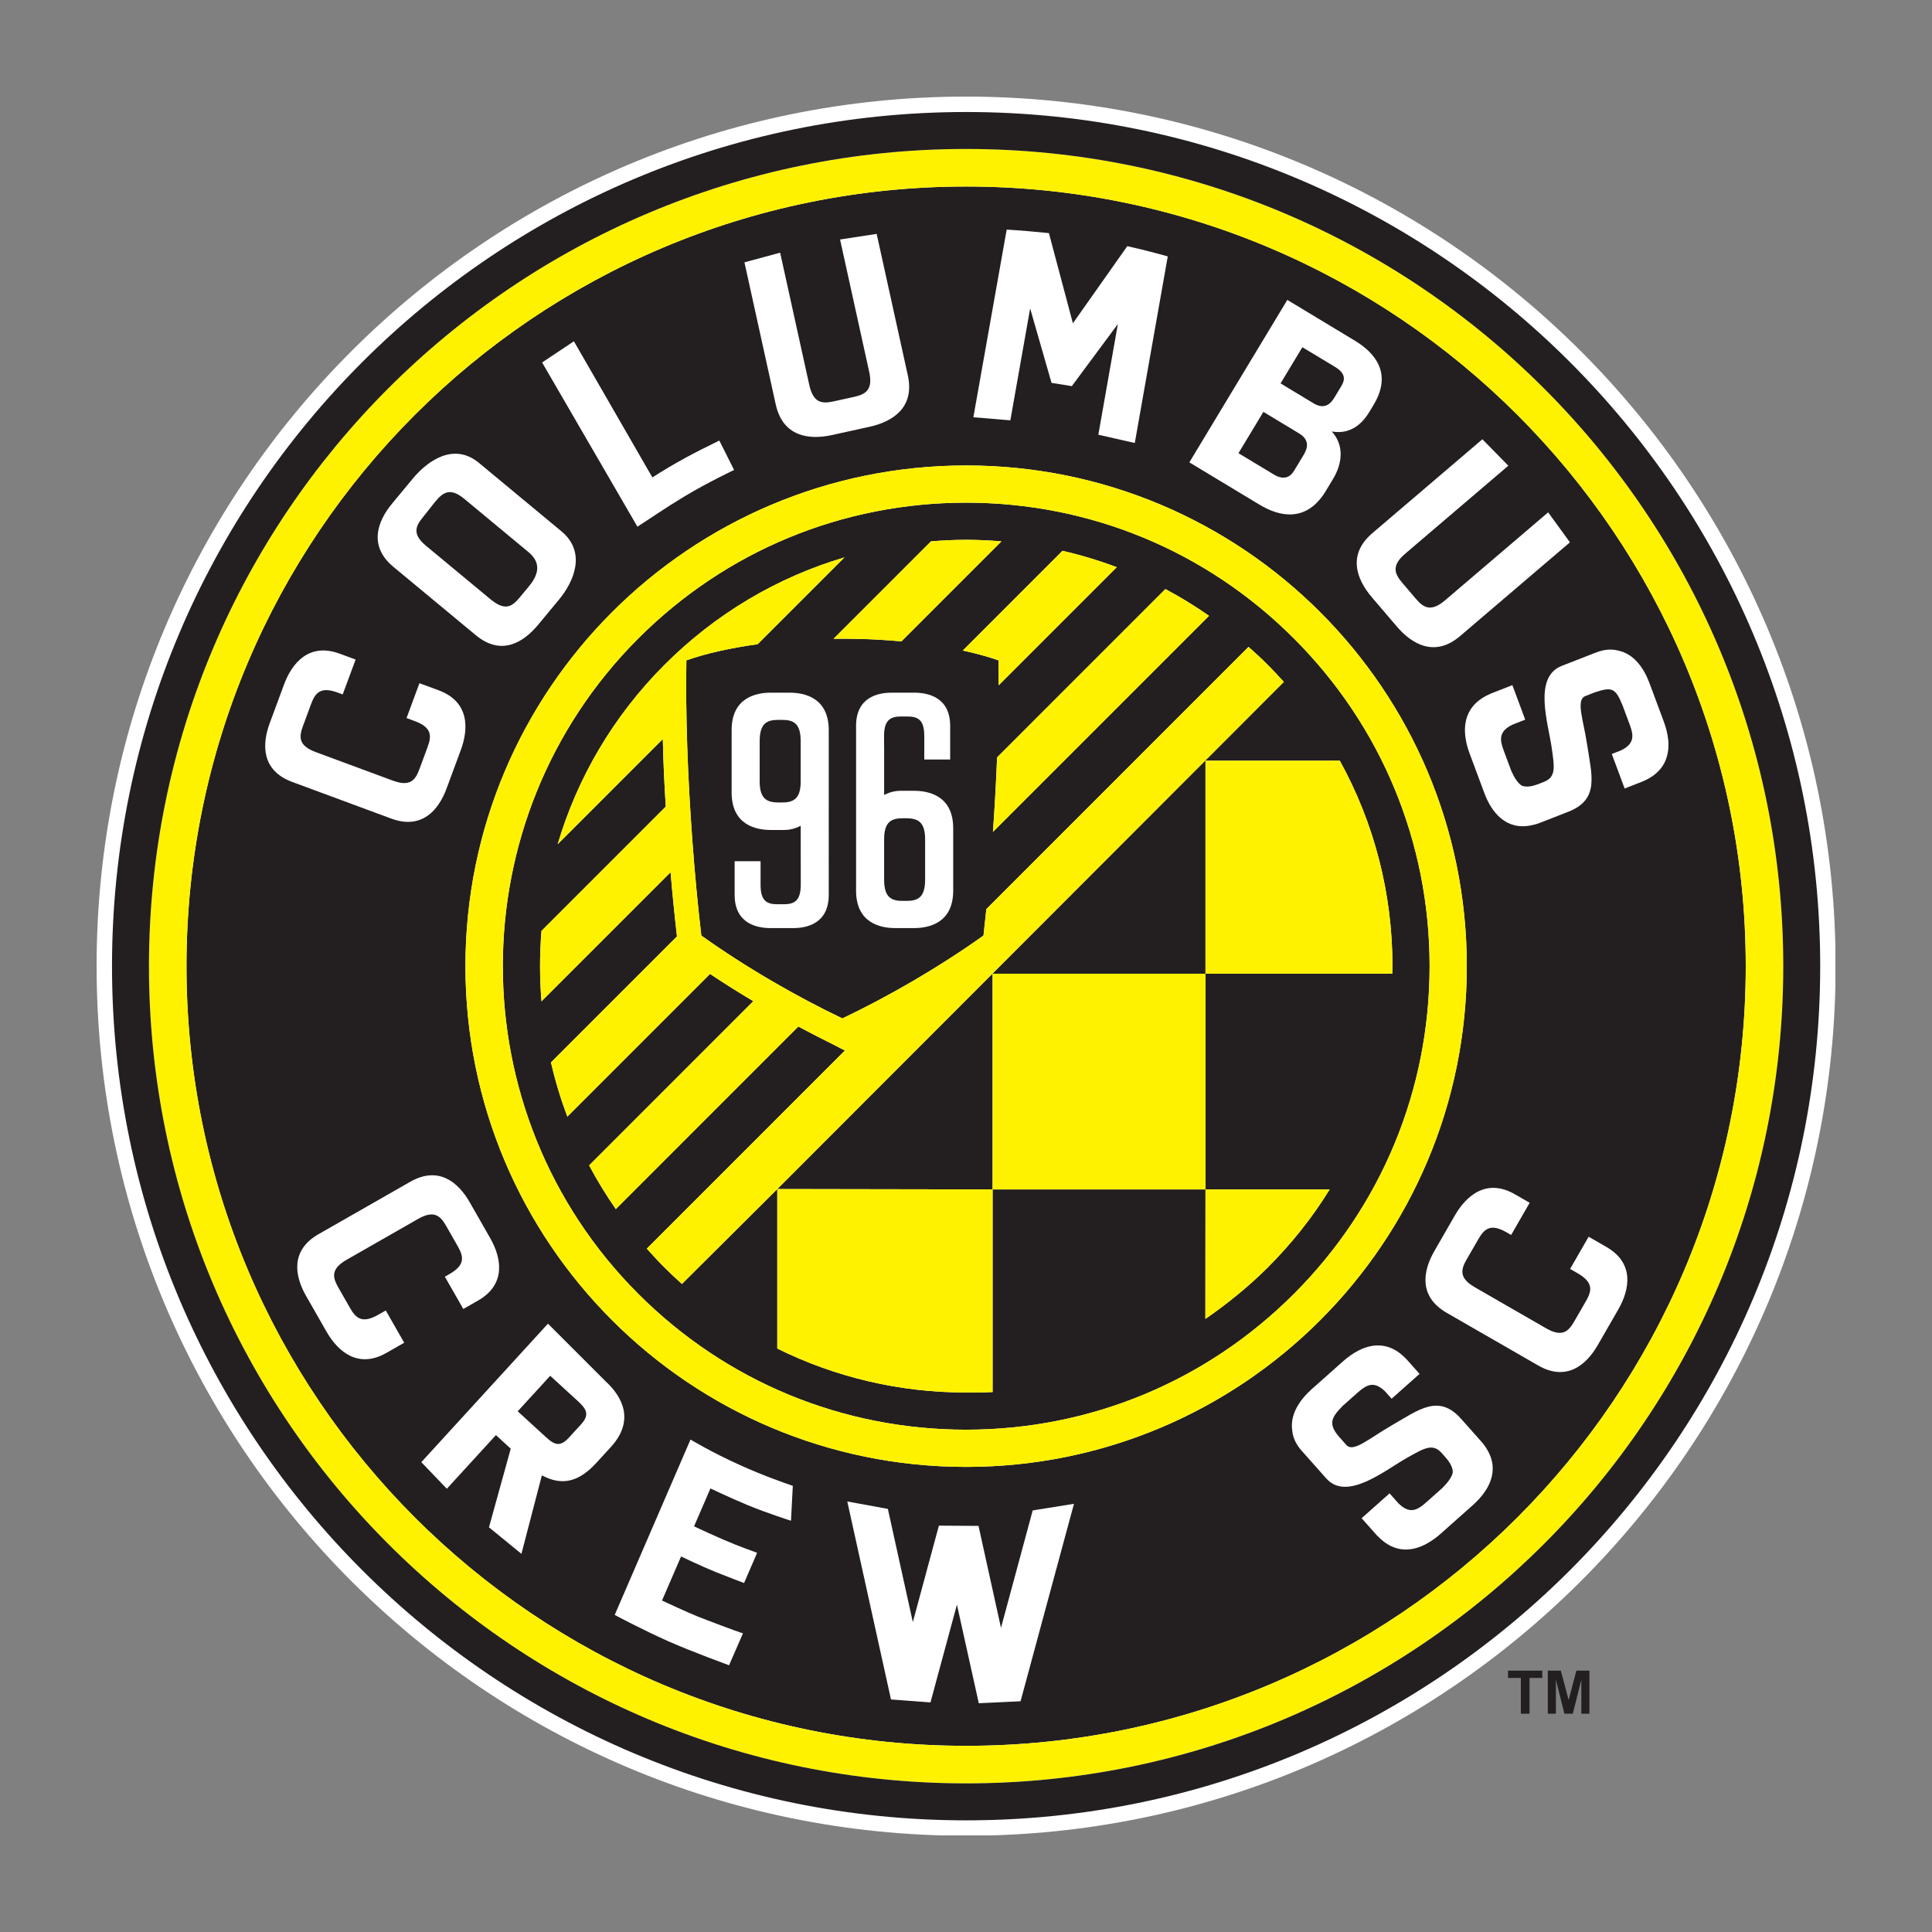 <?xml version="1.0" encoding="utf-8"?>
<!-- Generator: Adobe Illustrator 14.0.0, SVG Export Plug-In . SVG Version: 6.00 Build 43363)  -->
<!DOCTYPE svg PUBLIC "-//W3C//DTD SVG 1.1//EN" "http://www.w3.org/Graphics/SVG/1.1/DTD/svg11.dtd">
<svg version="1.1" id="Layer_1" xmlns="http://www.w3.org/2000/svg" xmlns:xlink="http://www.w3.org/1999/xlink" x="0px" y="0px"
	 width="200px" height="200px" viewBox="0 0 200 200" enable-background="new 0 0 200 200" xml:space="preserve">
<rect x="0" y="0" width="200" height="200" fill="#808080" stroke="none"/>
<g>
	<g>
		<defs>
			<rect id="SVGID_1_" x="10" y="10" width="180" height="180"/>
		</defs>
		<clipPath id="SVGID_2_">
			<use xlink:href="#SVGID_1_"  overflow="visible"/>
		</clipPath>
		<path clip-path="url(#SVGID_2_)" fill="#FFFFFF" d="M190.023,100.018c0,49.71-40.298,90.019-90.007,90.019
			C50.301,190.037,10,149.729,10,100.018C10,50.301,50.301,10,100.016,10C149.726,10,190.023,50.301,190.023,100.018"/>
	</g>
	<path fill="#231F20" d="M100.013,19.307c-44.572,0-80.709,36.135-80.709,80.712c0,44.571,36.137,80.709,80.709,80.709
		c44.571,0,80.707-36.139,80.707-80.709C180.72,55.442,144.584,19.307,100.013,19.307 M100.014,151.853
		c-28.628,0-51.832-23.209-51.832-51.833c0-28.629,23.204-51.834,51.832-51.834c28.626,0,51.829,23.205,51.829,51.834
		C151.843,128.644,128.641,151.853,100.014,151.853z"/>
	<path fill="#231F20" d="M100.01,52.035c-12.818,0-24.867,4.99-33.929,14.052c-18.706,18.709-18.706,49.151,0,67.86
		c9.063,9.062,21.111,14.055,33.929,14.055c12.817,0,24.869-4.992,33.929-14.054c9.064-9.063,14.054-21.113,14.054-33.931
		c0-12.817-4.989-24.868-14.055-33.93C124.879,57.025,112.827,52.035,100.01,52.035 M125.159,63.749L102.79,86.12
		c0.188-2.643,0.331-5.225,0.43-7.717l17.42-17.422C122.196,61.806,123.702,62.735,125.159,63.749z M115.604,58.716l-12.226,12.226
		c0-0.879-0.003-1.743-0.017-2.581c-1.085-0.384-2.336-0.724-3.693-1.019l10.319-10.321
		C111.903,57.461,113.775,58.028,115.604,58.716z M100.009,55.882c1.226,0,2.447,0.063,3.657,0.161L93.315,66.396
		c-0.821-0.074-1.652-0.14-2.502-0.183l-0.571-0.028c-0.123-0.006-0.25-0.01-0.378-0.017l-1.891-0.042
		c-0.539-0.01-1.038-0.01-1.532,0l-0.151,0.001l10.086-10.086C97.58,55.944,98.789,55.882,100.009,55.882z M102.753,144.104
		c-0.888,0.053-1.847,0.049-2.744,0.049c-6.894,0-13.54-1.581-19.544-4.552V123.09l-9.874,9.823
		c-0.609-0.545-1.208-1.103-1.79-1.688c-0.64-0.639-1.25-1.299-1.843-1.968l20.503-20.505l-1.077-0.561
		c-1.279-0.634-2.512-1.268-3.742-1.924L63.75,125.163c-1.016-1.466-1.945-2.973-2.763-4.524l16.996-16.999
		c-1.56-0.925-3.055-1.867-4.481-2.821L58.73,115.592c-0.689-1.84-1.258-3.714-1.693-5.613L70.08,96.937
		c-0.249-2.165-0.472-4.383-0.663-6.642l-13.361,13.361c-0.199-2.428-0.199-4.867,0.001-7.292L68.92,83.5
		c-0.157-2.515-0.26-4.778-0.305-6.997L57.729,87.391c2.02-6.807,5.709-13.219,11.072-18.582
		c5.276-5.276,11.654-9.047,18.615-11.107l-8.99,8.989c-2.82,0.387-5.364,0.958-7.373,1.67c-0.094,5.577,0.126,12.044,0.628,18.787
		c0.245,3.311,0.551,6.566,0.919,9.699c2.25,1.611,4.735,3.21,7.38,4.752c2.404,1.398,4.83,2.688,7.22,3.828
		c2.393-1.139,4.82-2.426,7.23-3.829c2.667-1.56,5.149-3.159,7.381-4.751c0.104-0.905,0.2-1.819,0.294-2.738l27.142-27.145
		c0.672,0.596,1.333,1.205,1.972,1.845c0.58,0.581,1.138,1.177,1.682,1.781l-52.437,52.5l22.288,0.039V144.104z M144.147,100.017
		c0,0.261-0.017,0.52-0.021,0.78h-19.335v22.332h12.855c-1.798,2.918-3.942,5.612-6.428,8.097c-1.939,1.94-4.226,3.785-6.438,5.31
		l0.011-13.406h-22.039v-22.332h22.039V78.75h13.905C142.251,85.191,144.147,92.457,144.147,100.017z"/>
	<path fill="#FFF200" d="M100.014,15.422c-46.718,0-84.592,37.874-84.592,84.596c0,46.717,37.874,84.597,84.592,84.597
		s84.587-37.88,84.587-84.597C184.602,53.296,146.732,15.422,100.014,15.422 M100.013,180.729
		c-44.572,0-80.709-36.139-80.709-80.709c0-44.577,36.137-80.712,80.709-80.712c44.571,0,80.707,36.135,80.707,80.712
		C180.72,144.59,144.584,180.729,100.013,180.729z"/>
	<path fill="#FFFFFF" d="M49.253,65.753l-8.531-7.076c-2.585-2.143-1.669-4.693-0.135-6.546l2.144-2.585
		c1.555-1.874,4.266-3.771,6.85-1.627l8.532,7.075c2.628,2.181,1.296,5.221-0.26,7.094l-2.142,2.584
		C54.174,66.526,51.881,67.933,49.253,65.753 M50.751,62.016c1.509,1.25,2.227,0.827,3.046-0.164l0.947-1.143
		c0.805-0.969,1.481-2.299-0.027-3.549l-6.656-5.521c-1.444-1.197-2.19-0.689-3.013,0.302l-1.267,1.602
		c-0.768,0.926-1.127,1.754,0.314,2.952L50.751,62.016z"/>
	<path fill="#FFFFFF" d="M130.394,52.25l-7.273-4.386l10.142-16.818l6.981,4.214c2.127,1.282,3.909,3.41,1.941,6.671l-0.424,0.701
		c-1.004,1.667-2.347,2.308-3.895,2.034c1.27,1.391,1.134,3.253,0.128,4.921l-0.742,1.231
		C135.283,54.081,132.519,53.533,130.394,52.25 M133.946,48.759l1.006-1.666c0.494-0.821,0.568-1.602-0.493-2.241
		c-0.291-0.175,0.53,0.32-3.673-2.215l-2.58,4.277l3.674,2.214C132.94,49.769,133.597,49.339,133.946,48.759z M138.131,41.167
		l0.567-0.941c0.351-0.58,0.932-1.382-0.491-2.242l-3.387-2.04l-2.257,3.746l3.43,2.069
		C137.132,42.442,137.766,41.772,138.131,41.167z"/>
	<path fill="#FFFFFF" d="M56.094,152.73l-2.116,8.122l-3.36-2.745l2.254-8.142l-1.533-1.403l-5.083,5.552l-2.642-2.751
		l13.111-14.337l5.973,5.975c1.757,1.608,3.029,4.072,0.534,6.799l-1.479,1.614C59.943,153.395,58.218,153.857,56.094,152.73
		 M58.907,148.808l1.238-1.352c0.887-0.968,0.61-1.556-0.298-2.39l-2.889-2.644l-3.364,3.675l2.929,2.68
		C57.45,149.63,58.019,149.778,58.907,148.808z"/>
	<polyline fill="#FFFFFF" points="106.854,156.305 103.628,168.251 101.346,157.898 97.146,157.872 94.502,167.657 91.963,156.146 
		87.63,155.353 92.183,175.986 96.368,176.298 99.055,166.374 101.274,176.384 105.696,176.175 111.263,155.596 106.854,156.305 	
		"/>
	<polygon fill="none" stroke="#231F20" stroke-width="0.125" stroke-miterlimit="10" points="106.854,156.305 103.628,168.251 
		101.346,157.898 97.146,157.872 94.502,167.657 91.963,156.146 87.63,155.353 92.183,175.986 96.368,176.298 99.055,166.374 
		101.274,176.384 105.696,176.175 111.263,155.596 	"/>
	<path fill="#FFFFFF" d="M68.531,165.688c0.416,0.198,2.706,1.254,3.627,1.625c0.919,0.371,4.152,1.592,4.753,1.772l-1.438,3.3
		c0,0-3.883-1.411-6.287-2.481c-2.71-1.206-5.552-2.727-5.552-2.727l7.848-18.158c0,0,2.113,1.29,5.087,2.632
		c2.573,1.16,4.624,1.861,5.503,2.163c-0.014,0.264-0.19,3.612-0.19,3.612s-2.511-0.794-4.541-1.639
		c-1.664-0.692-3.797-1.702-3.797-1.702l-1.696,3.92c0.779,0.372,1.894,0.882,3.021,1.373c1.559,0.679,3.508,1.368,3.508,1.368
		l-1.351,3.127c0,0-1.559-0.581-2.913-1.127c-1.444-0.584-3.611-1.618-3.611-1.618L68.531,165.688"/>
	<path fill="#FFFFFF" d="M65.985,54.521l-9.866-16.999l3.292-2.191l8.122,14.091c2.43-1.548,4.212-2.491,6.929-3.816l1.532,3.045
		c0,0-2.72,1.285-5.093,2.71C68.767,52.644,67.201,53.75,65.985,54.521"/>
	<path fill="#FFFFFF" d="M144.099,147.537c-2.408,1.384-4.012,2.887-4.742,2.028l-0.704-0.792c-1.195-1.375-0.856-2.025,0.369-3.26
		c0.429-0.38,1.527-1.359,1.546-1.375c0.939-0.82,1.688-1.21,2.841-0.076l0.651,0.732l2.89-2.569l-1.237-1.392v0.001
		c-1.338-1.504-2.767-1.771-4.089-1.416c-0.339,0.093-0.668,0.223-0.992,0.389c-0.573,0.292-1.109,0.679-1.595,1.109l-2.623,2.334
		l-0.603,0.533c-1.26,1.122-2.283,2.624-2.042,4.296c0.065,0.694,0.356,1.403,0.979,2.102l2.548,2.868
		c2.139,2.405,6.063-0.843,8.321-2.114c1.82-1.023,2.713-1.596,3.677-0.46l0.327,0.369c0.575,0.649,0.789,1.165,0.768,1.611
		c-0.123,0.499-0.531,1.029-1.063,1.569c-0.38,0.334-1.7,1.51-1.719,1.527c-0.9,0.799-1.688,1.211-2.843,0.074l-0.917-1.033
		l-2.892,2.572l1.632,1.835l0.007-0.005c0.911,0.963,1.858,1.371,2.783,1.411c0.831,0.036,1.642-0.223,2.391-0.645
		c0.486-0.275,0.948-0.615,1.369-0.988l3.319-2.951c1.634-1.453,2.864-3.546,1.455-5.822c-0.063-0.104-0.126-0.208-0.202-0.313
		c-0.012-0.014-0.024-0.029-0.035-0.043c-0.079-0.11-0.158-0.222-0.257-0.33c0,0-0.009-0.012-0.104-0.118
		c-0.15-0.169-0.525-0.593-1.463-1.647c-0.23-0.257-0.299-0.333-0.6-0.674C148.925,144.257,146.857,145.952,144.099,147.537"/>
	<path fill="#FFFFFF" d="M158.351,124.511l-1.523-0.876c-2.936-1.693-5.038,0.133-6.222,2.187l-2.124,3.691
		c-1.184,2.056-1.655,4.699,1.283,6.391l3.949,2.274l1.562,0.898l3.949,2.275c2.939,1.691,4.986-0.044,6.17-2.099l2.126-3.691
		c1.184-2.055,1.709-4.785-1.232-6.479l-1.833-1.057l-1.92,3.333l0.784,0.451c1.652,0.953,1.471,1.815,0.863,2.872l-1.226,2.125
		c-0.605,1.055-1.263,1.646-2.915,0.694l-2.896-1.667l-1.564-0.901l-2.897-1.669c-1.653-0.951-1.473-1.817-0.865-2.873l1.224-2.123
		c0.607-1.056,1.267-1.648,2.919-0.694l0.47,0.271L158.351,124.511"/>
	<path fill="#FFFFFF" d="M36.813,68.278l-1.644-0.608c-3.182-1.177-4.946,0.974-5.769,3.198l-1.478,3.993
		c-0.824,2.225-0.849,4.91,2.333,6.087l10.238,3.788c3.182,1.178,4.909-0.878,5.732-3.101l1.478-3.994
		c0.823-2.224,0.883-5.005-2.299-6.183l-1.983-0.734l-1.336,3.609l0.849,0.313c1.788,0.661,1.754,1.545,1.33,2.688l-0.851,2.299
		c-0.421,1.141-0.971,1.833-2.76,1.171l-7.963-2.946c-1.789-0.663-1.754-1.546-1.333-2.686l0.85-2.299
		c0.424-1.143,0.973-1.837,2.762-1.174l0.507,0.188L36.813,68.278"/>
	<path fill="#FFFFFF" d="M47.962,135.504l1.523-0.869c2.943-1.683,2.43-4.417,1.254-6.477l-2.113-3.698
		c-1.176-2.06-3.219-3.803-6.164-2.119l-9.478,5.415c-2.945,1.682-2.481,4.328-1.306,6.385l2.113,3.697
		c1.175,2.06,3.27,3.895,6.214,2.21l1.837-1.049l-1.908-3.34l-0.785,0.448c-1.656,0.945-2.31,0.354-2.916-0.707l-1.215-2.128
		c-0.603-1.057-0.781-1.921,0.874-2.866l2.903-1.66l1.567-0.895l2.902-1.66c1.657-0.945,2.312-0.352,2.916,0.705l1.215,2.129
		c0.605,1.06,0.784,1.923-0.872,2.87l-0.471,0.27L47.962,135.504"/>
	<path fill="#FFFFFF" d="M164.311,77.153c-0.41-2.717-1.221-4.724-0.165-5.11l0.984-0.384c1.802-0.596,2.133-0.397,2.873,1.461
		c0.199,0.529,0.703,1.887,0.712,1.909c0.413,1.108,0.51,1.984-0.952,2.668l-0.909,0.356l1.328,3.573l1.729-0.677
		c1.871-0.731,2.633-1.968,2.778-3.319c0.041-0.347,0.036-0.7,0.001-1.056c-0.063-0.633-0.229-1.266-0.452-1.865l-1.206-3.243
		l-0.277-0.742c-0.579-1.557-1.596-3.024-3.227-3.372c-0.667-0.176-1.422-0.15-2.291,0.189l-0.287,0.11l-3.276,1.278
		c-2.988,1.166-1.404,5.933-1.045,8.47c0.288,2.045,0.495,3.072-0.899,3.578l-0.459,0.18c-0.808,0.311-1.358,0.333-1.763,0.16
		c-0.416-0.284-0.761-0.845-1.064-1.526c-0.173-0.466-0.783-2.098-0.792-2.122c-0.413-1.111-0.511-1.986,0.957-2.671l1.281-0.5
		l-1.33-3.572l-2.281,0.891v0.007c-1.215,0.517-1.933,1.259-2.304,2.107c-0.332,0.762-0.388,1.605-0.265,2.446
		c0.076,0.547,0.224,1.092,0.42,1.613l1.193,3.209l0.332,0.889c0.751,2.019,2.243,3.882,4.85,3.351
		c0.117-0.024,0.239-0.046,0.36-0.081c0.019-0.005,0.034-0.011,0.05-0.017c0.134-0.037,0.265-0.073,0.402-0.126
		c0,0,0.011-0.004,0.143-0.056c0.21-0.082,0.737-0.287,2.048-0.798c0.32-0.125,0.417-0.164,0.837-0.328
		C165.598,82.767,164.776,80.262,164.311,77.153"/>
	<path fill="#FFFFFF" d="M111.066,33.468l5.629-7.985c1.872,0.406,4.192,1.059,4.192,1.059l-3.414,19.317l-3.773-0.857l2.021-11.456
		l-4.766,6.425l-2.1-0.336l-2.214-7.706l-2.05,11.583l-3.828-0.318l3.449-19.425c1.213,0.064,3.18,0.238,4.371,0.361L111.066,33.468
		"/>
	<path fill="#FFFFFF" d="M77.065,27.157l3.695-0.999l3.016,13.691c0.416,1.886,1.316,1.967,2.529,1.7l2.093-0.461
		c1.213-0.268,1.994-0.721,1.579-2.604l-3.014-13.691l3.789-0.581l3.225,14.645c0.738,3.348-1.586,4.799-3.951,5.32l-3.898,0.859
		c-2.367,0.522-5.087,0.181-5.824-3.168L77.065,27.157"/>
	<path fill="#FFFFFF" d="M153.456,45.473l2.687,2.735l-10.665,9.1c-1.467,1.252-1.117,2.086-0.309,3.031l1.387,1.63
		c0.809,0.946,1.577,1.42,3.044,0.169l10.665-9.1l2.253,3.104l-11.365,9.7c-2.608,2.228-4.981,0.858-6.553-0.985l-2.593-3.037
		c-1.574-1.842-2.55-4.403,0.06-6.628L153.456,45.473"/>
	<path fill="#FFFFFF" d="M79.77,96.076h2.344c1.374,0,3.678-0.447,3.678-3.442V75.586c0-3.378-2.54-3.881-4.052-3.881h-1.951
		c-1.513,0-4.051,0.503-4.051,3.881v6.45c0,3.379,2.539,3.882,4.051,3.882h1.414c0.504,0,1.01-0.113,1.461-0.327l0.224-0.107
		l0.006,6.123c0,1.661-0.697,2-1.743,2h-0.677c-1.074,0-1.74-0.334-1.74-2v-2.454H76.05v3.48
		C76.05,95.629,78.38,96.076,79.77,96.076 M82.887,80.898c0,1.811-0.748,2.176-1.953,2.176h-0.313c-1.221,0-1.979-0.366-1.979-2.176
		v-4.174c0-1.836,0.736-2.203,1.926-2.203h0.392c1.19,0,1.926,0.367,1.926,2.203V80.898z"/>
	<path fill="#FFFFFF" d="M94.642,71.705h-2.343c-1.374,0-3.679,0.447-3.679,3.441v17.047c0,3.379,2.539,3.882,4.053,3.882h1.949
		c1.513,0,4.053-0.503,4.053-3.882v-6.449c0-3.377-2.54-3.881-4.053-3.881h-1.414c-0.496,0-1.014,0.115-1.461,0.326l-0.222,0.105
		v-5.057c0-0.02-0.002-0.042-0.005-0.064l-0.002-1c0-1.661,0.698-2.002,1.744-2.002h0.676c1.074,0,1.742,0.334,1.742,2.002v2.453
		h2.682v-3.48C98.362,72.152,96.031,71.705,94.642,71.705 M91.525,86.882c0-1.812,0.746-2.177,1.952-2.177h0.313
		c1.221,0,1.978,0.365,1.978,2.177v4.174c0,1.835-0.737,2.205-1.925,2.205h-0.395c-1.189,0-1.924-0.369-1.924-2.205V86.882z"/>
	<polyline fill="#231F20" points="158.337,177.403 157.438,177.403 157.438,173.699 156.11,173.699 156.11,172.945 159.658,172.945 
		159.658,173.699 158.337,173.699 158.337,177.403 	"/>
	<polyline fill="#231F20" points="161.065,177.403 160.228,177.403 160.228,172.945 161.577,172.945 162.384,175.984 
		163.187,172.945 164.537,172.945 164.537,177.403 163.7,177.403 163.7,173.891 162.813,177.403 161.946,177.403 161.065,173.891 
		161.065,177.403 	"/>
	<path fill="#FFF200" d="M80.465,139.602c6.004,2.971,12.651,4.552,19.544,4.552c0.897,0,1.856,0.004,2.744-0.049v-20.976
		l-22.288-0.039V139.602"/>
	<path fill="#FFF200" d="M131.22,68.809c-0.639-0.641-1.3-1.25-1.972-1.845l-27.142,27.145c-0.094,0.919-0.189,1.833-0.294,2.738
		c-2.232,1.593-4.714,3.192-7.381,4.751c-2.411,1.403-4.838,2.69-7.23,3.829c-2.39-1.141-4.815-2.43-7.22-3.828
		c-2.645-1.542-5.129-3.142-7.38-4.752c-0.368-3.132-0.674-6.388-0.919-9.699c-0.502-6.743-0.722-13.21-0.628-18.788
		c2.009-0.711,4.553-1.283,7.373-1.669l8.99-8.99c-6.961,2.062-13.339,5.832-18.615,11.108c-5.363,5.363-9.053,11.775-11.072,18.582
		l10.886-10.888c0.045,2.218,0.148,4.482,0.305,6.997L56.057,96.364c-0.2,2.425-0.2,4.864-0.001,7.292l13.362-13.361
		c0.19,2.258,0.414,4.477,0.662,6.642l-13.042,13.042c0.435,1.899,1.004,3.773,1.693,5.613l14.771-14.773
		c1.426,0.954,2.921,1.896,4.481,2.821l-16.996,16.999c0.817,1.552,1.747,3.059,2.763,4.524l18.893-18.895
		c1.23,0.656,2.463,1.29,3.742,1.924l1.077,0.561l-20.503,20.505c0.592,0.669,1.203,1.329,1.843,1.968
		c0.582,0.585,1.181,1.143,1.79,1.688l9.874-9.823l52.437-52.5C132.357,69.985,131.8,69.388,131.22,68.809"/>
	<path fill="#FFF200" d="M131.22,131.226c2.485-2.484,4.63-5.179,6.428-8.097h-12.855l-0.011,13.406
		C126.994,135.011,129.28,133.166,131.22,131.226"/>
	<path fill="#FFF200" d="M86.442,66.127c0.494-0.01,0.993-0.01,1.532,0l1.891,0.041c0.128,0.007,0.255,0.011,0.378,0.017
		l0.571,0.028c0.85,0.043,1.681,0.108,2.502,0.183l10.351-10.353c-1.21-0.099-2.431-0.161-3.657-0.161
		c-1.22,0-2.429,0.062-3.632,0.16L86.291,66.128L86.442,66.127"/>
	<path fill="#FFF200" d="M103.361,68.361c0.014,0.838,0.017,1.702,0.017,2.58l12.226-12.227c-1.828-0.688-3.7-1.253-5.616-1.693
		l-10.319,10.32C101.025,67.638,102.276,67.977,103.361,68.361"/>
	<path fill="#FFF200" d="M102.79,86.12l22.369-22.371c-1.457-1.014-2.963-1.943-4.52-2.768l-17.42,17.422
		C103.121,80.896,102.979,83.477,102.79,86.12"/>
	<rect x="102.753" y="100.797" fill="#FFF200" width="22.039" height="22.332"/>
	<path fill="#FFF200" d="M144.147,100.017c0-7.561-1.896-14.826-5.45-21.268h-13.905v22.048h19.335
		C144.131,100.537,144.147,100.278,144.147,100.017"/>
	<path fill="#FFF200" d="M100.014,48.185c-28.628,0-51.832,23.205-51.832,51.834c0,28.625,23.204,51.833,51.832,51.833
		c28.626,0,51.829-23.208,51.829-51.833C151.843,71.39,128.641,48.185,100.014,48.185 M133.939,133.948
		c-9.061,9.062-21.112,14.054-33.929,14.054c-12.818,0-24.866-4.993-33.929-14.055c-18.706-18.709-18.706-49.15,0-67.86
		c9.061-9.062,21.111-14.052,33.929-14.052c12.817,0,24.869,4.99,33.928,14.052c9.065,9.062,14.055,21.112,14.055,33.93
		C147.993,112.835,143.004,124.885,133.939,133.948z"/>
	<path fill="#231F20" d="M100.016,11.595c-48.833,0-88.421,39.588-88.421,88.423c0,48.83,39.589,88.423,88.421,88.423
		c48.829,0,88.411-39.594,88.411-88.423C188.427,51.183,148.845,11.595,100.016,11.595 M100.014,184.615
		c-46.718,0-84.592-37.88-84.592-84.597c0-46.722,37.874-84.596,84.592-84.596s84.587,37.874,84.587,84.596
		C184.602,146.735,146.732,184.615,100.014,184.615z"/>
</g>
</svg>
